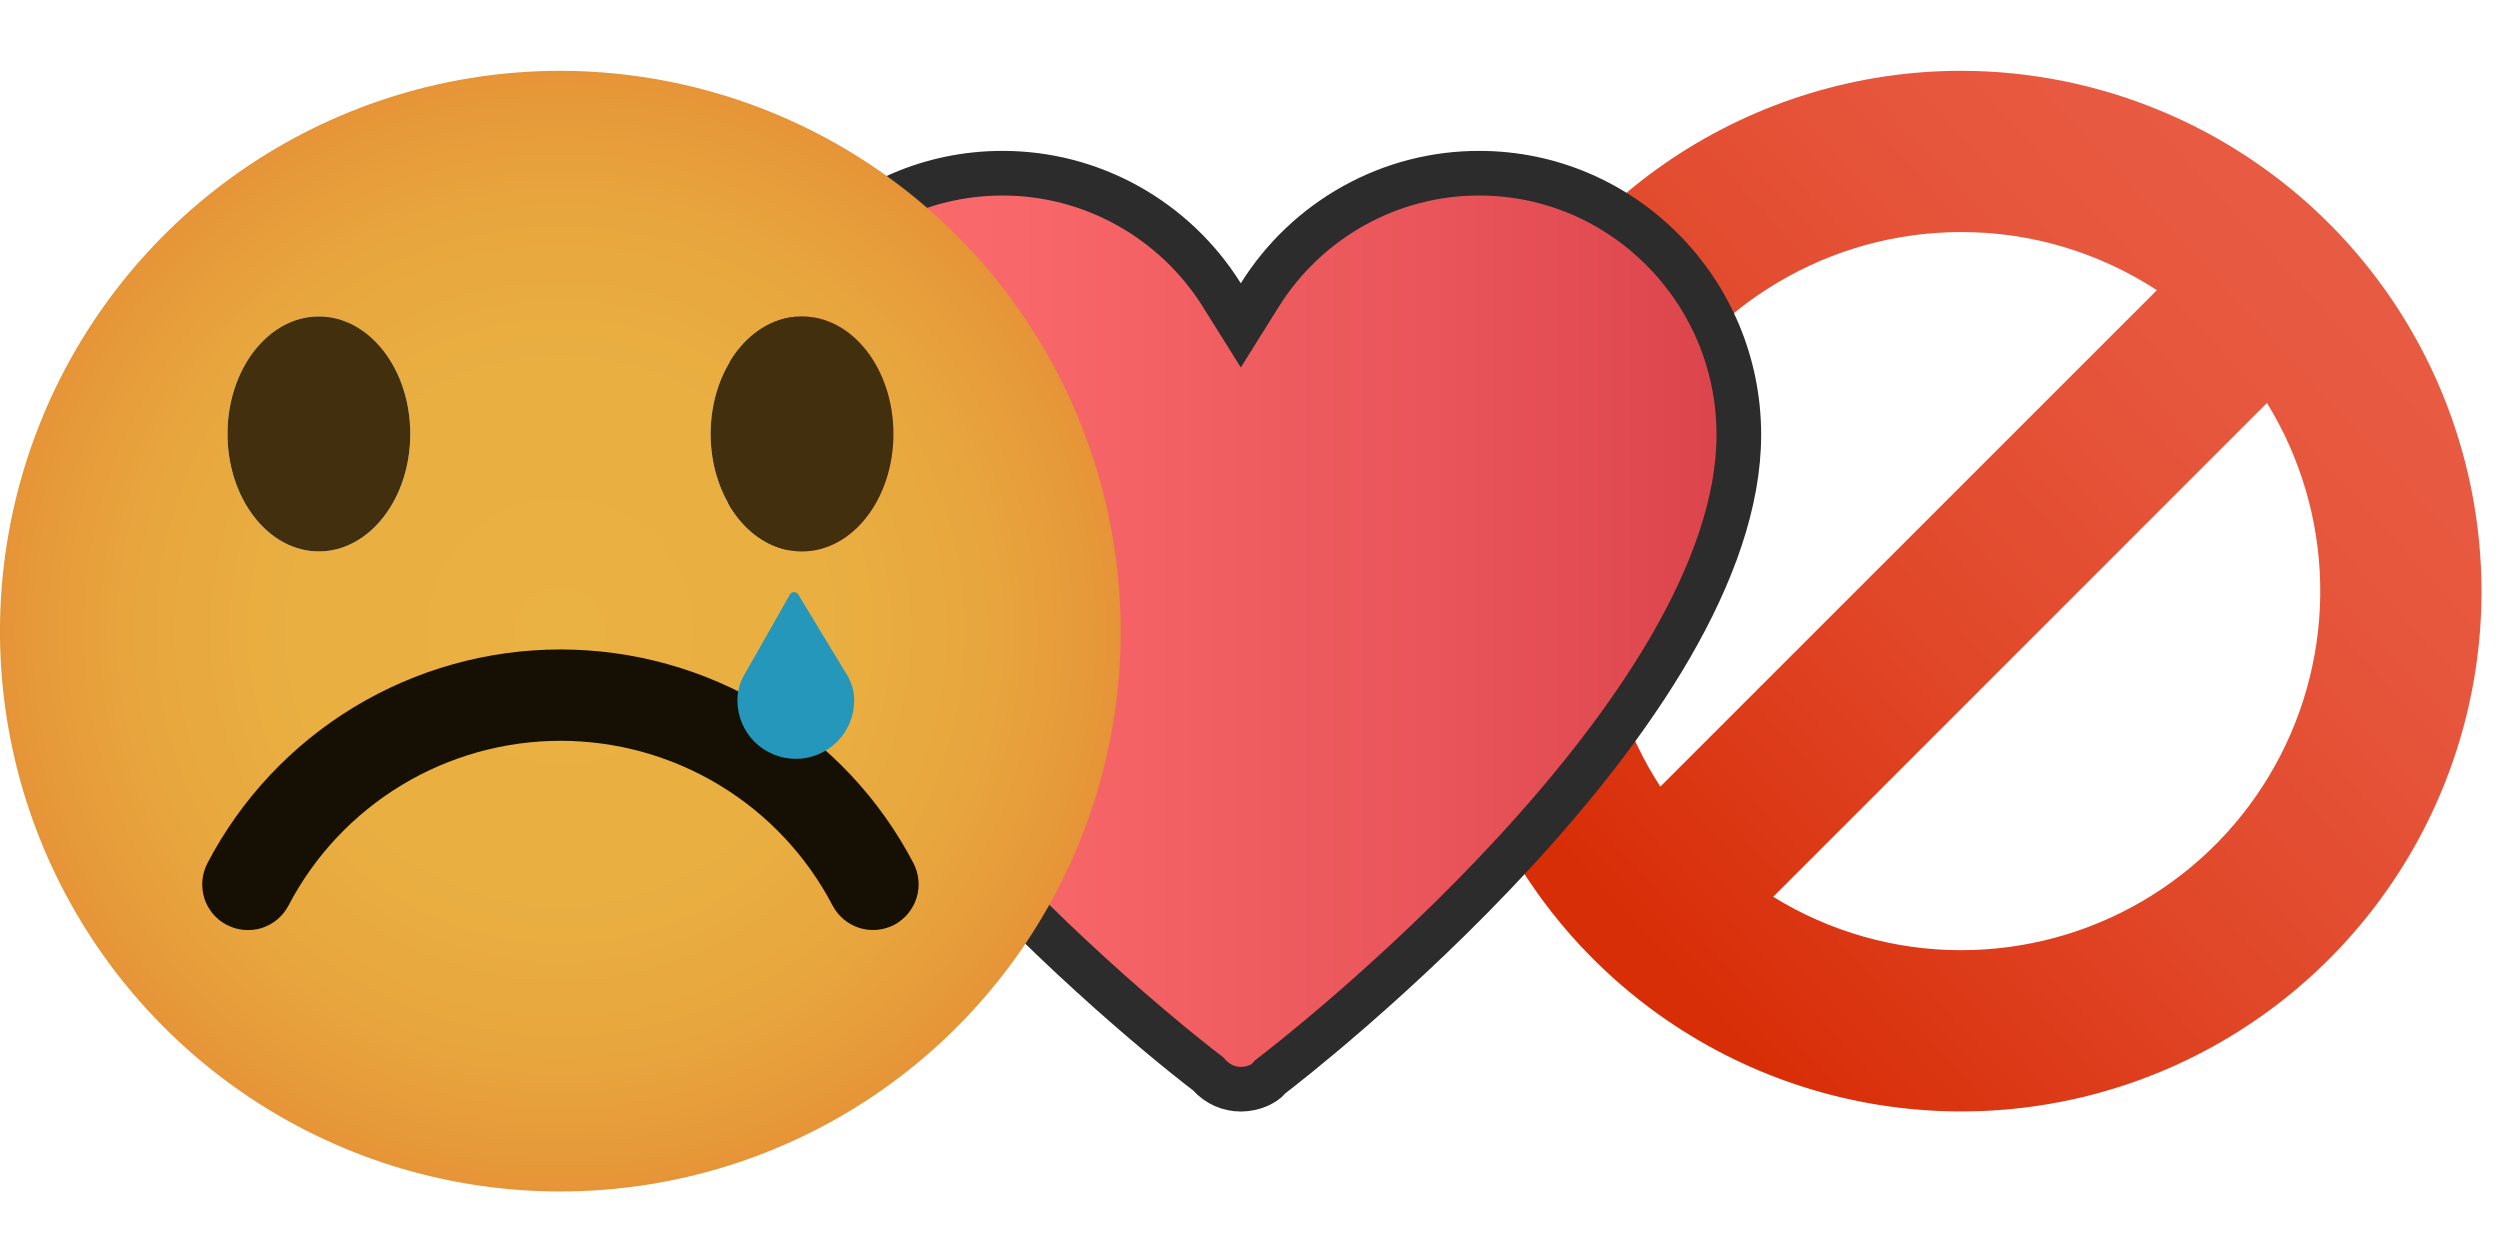 <svg width="28" height="14" viewBox="0 0 28 14" fill="none" xmlns="http://www.w3.org/2000/svg">
<path d="M21.966 0.793C20.814 0.793 19.687 1.135 18.728 1.775C17.77 2.415 17.023 3.325 16.582 4.39C16.14 5.455 16.025 6.626 16.25 7.757C16.474 8.887 17.029 9.926 17.844 10.741C18.659 11.556 19.697 12.111 20.828 12.336C21.958 12.561 23.13 12.446 24.195 12.005C25.26 11.564 26.17 10.817 26.81 9.859C27.451 8.901 27.793 7.774 27.793 6.621C27.791 5.076 27.177 3.595 26.085 2.502C24.992 1.41 23.511 0.795 21.966 0.793ZM21.966 2.599C22.744 2.598 23.505 2.825 24.157 3.25L18.596 8.81C18.201 8.204 17.978 7.502 17.949 6.779C17.92 6.055 18.087 5.338 18.432 4.701C18.777 4.065 19.288 3.534 19.91 3.164C20.532 2.794 21.242 2.599 21.966 2.599H21.966ZM21.966 10.642C21.222 10.643 20.492 10.435 19.86 10.044L25.39 4.513C25.765 5.123 25.971 5.821 25.986 6.536C26.001 7.251 25.825 7.958 25.476 8.582C25.127 9.207 24.618 9.727 24.001 10.089C23.384 10.451 22.681 10.642 21.966 10.642V10.642Z" fill="url(#paint0_linear)"/>
<path d="M14.246 12.045L14.225 12.061L14.208 12.081C14.162 12.135 14.042 12.199 13.897 12.199L13.896 12.199C13.831 12.199 13.766 12.185 13.706 12.159C13.646 12.132 13.592 12.093 13.547 12.044L13.53 12.026L13.511 12.011C13.428 11.95 12.118 10.94 10.831 9.544C10.188 8.846 9.557 8.058 9.088 7.248C8.617 6.436 8.32 5.623 8.32 4.87C8.32 3.253 9.626 1.94 11.226 1.94L11.226 1.94C11.717 1.939 12.2 2.064 12.63 2.303C13.06 2.542 13.423 2.886 13.685 3.305L13.897 3.644L14.109 3.305C14.371 2.886 14.734 2.542 15.164 2.303C15.594 2.064 16.077 1.939 16.568 1.94H16.568C18.169 1.94 19.475 3.253 19.475 4.87C19.475 5.623 19.179 6.436 18.708 7.249C18.238 8.059 17.605 8.848 16.96 9.548C15.67 10.947 14.351 11.965 14.246 12.045Z" fill="url(#paint1_linear)" stroke="#2C2C2C" stroke-width="0.5"/>
<path d="M6.277 0.793C5.035 0.793 3.822 1.161 2.79 1.85C1.758 2.54 0.953 3.52 0.478 4.667C0.003 5.813 -0.122 7.075 0.12 8.293C0.362 9.51 0.96 10.628 1.838 11.506C2.715 12.384 3.833 12.982 5.051 13.224C6.268 13.466 7.53 13.342 8.677 12.867C9.824 12.393 10.804 11.588 11.494 10.556C12.183 9.524 12.552 8.311 12.552 7.07C12.55 5.406 11.889 3.811 10.712 2.634C9.536 1.457 7.941 0.795 6.277 0.793ZM3.571 6.176C3.003 6.176 2.548 5.587 2.548 4.86C2.548 4.133 3.005 3.544 3.571 3.544C4.137 3.544 4.595 4.133 4.595 4.86C4.595 5.587 4.137 6.176 3.571 6.176ZM8.982 6.176C8.414 6.176 7.959 5.587 7.959 4.86C7.959 4.133 8.416 3.544 8.982 3.544C9.548 3.544 10.006 4.133 10.006 4.86C10.006 5.587 9.548 6.176 8.982 6.176Z" fill="url(#paint2_radial)"/>
<path d="M10.014 10.359C9.894 10.421 9.754 10.433 9.625 10.393C9.496 10.352 9.388 10.262 9.325 10.142C9.034 9.585 8.596 9.119 8.059 8.794C7.522 8.469 6.906 8.297 6.278 8.297C5.65 8.297 5.034 8.469 4.497 8.794C3.96 9.119 3.522 9.585 3.231 10.142C3.2 10.202 3.157 10.255 3.106 10.298C3.054 10.341 2.995 10.373 2.931 10.394C2.866 10.414 2.799 10.421 2.732 10.415C2.665 10.409 2.6 10.39 2.54 10.359C2.48 10.328 2.427 10.286 2.384 10.234C2.341 10.182 2.308 10.123 2.288 10.059C2.268 9.994 2.261 9.927 2.267 9.86C2.273 9.793 2.292 9.728 2.323 9.668C2.7 8.946 3.269 8.341 3.966 7.919C4.663 7.497 5.462 7.274 6.277 7.274C7.092 7.274 7.891 7.497 8.588 7.919C9.286 8.341 9.854 8.946 10.231 9.668C10.293 9.789 10.306 9.929 10.265 10.058C10.224 10.187 10.134 10.295 10.014 10.359Z" fill="url(#paint3_radial)"/>
<path d="M8.983 6.176C9.548 6.176 10.006 5.587 10.006 4.86C10.006 4.133 9.548 3.544 8.983 3.544C8.417 3.544 7.959 4.133 7.959 4.86C7.959 5.587 8.417 6.176 8.983 6.176Z" fill="#422F0D"/>
<path d="M3.571 6.176C4.137 6.176 4.595 5.587 4.595 4.86C4.595 4.133 4.137 3.544 3.571 3.544C3.006 3.544 2.548 4.133 2.548 4.86C2.548 5.587 3.006 6.176 3.571 6.176Z" fill="#422F0D"/>
<path d="M9.473 7.538L8.941 6.659C8.936 6.651 8.929 6.644 8.921 6.639C8.913 6.634 8.903 6.632 8.894 6.632C8.884 6.632 8.875 6.634 8.867 6.639C8.858 6.644 8.851 6.651 8.847 6.659L8.344 7.544C8.288 7.634 8.259 7.739 8.259 7.845C8.259 8.019 8.328 8.185 8.45 8.308C8.573 8.43 8.739 8.499 8.913 8.499C9.086 8.499 9.253 8.43 9.375 8.308C9.498 8.185 9.567 8.019 9.567 7.845C9.567 7.736 9.534 7.628 9.473 7.537V7.538Z" fill="url(#paint4_radial)"/>
<defs>
<linearGradient id="paint0_linear" x1="26.208" y1="2.716" x2="17.63" y2="10.607" gradientUnits="userSpaceOnUse">
<stop stop-color="#E85B43"/>
<stop offset="0.221" stop-color="#E6563C"/>
<stop offset="0.532" stop-color="#E1482A"/>
<stop offset="0.896" stop-color="#D9310C"/>
<stop offset="0.949" stop-color="#D82E07"/>
</linearGradient>
<linearGradient id="paint1_linear" x1="8.07" y1="7.069" x2="19.725" y2="7.069" gradientUnits="userSpaceOnUse">
<stop stop-color="#FE6E6F"/>
<stop offset="0.284" stop-color="#F86769"/>
<stop offset="0.683" stop-color="#E9555A"/>
<stop offset="0.949" stop-color="#DD454D"/>
</linearGradient>
<radialGradient id="paint2_radial" cx="0" cy="0" r="1" gradientUnits="userSpaceOnUse" gradientTransform="translate(6.276 7.069) scale(8.221)">
<stop stop-color="#EAB242"/>
<stop offset="0.362" stop-color="#E9AF41"/>
<stop offset="0.562" stop-color="#E8A73E"/>
<stop offset="0.723" stop-color="#E69939"/>
<stop offset="0.863" stop-color="#E48632"/>
<stop offset="0.949" stop-color="#E2762D"/>
</radialGradient>
<radialGradient id="paint3_radial" cx="0" cy="0" r="1" gradientUnits="userSpaceOnUse" gradientTransform="translate(-541.173 466.462) rotate(89.312) scale(11.435 1.932)">
<stop offset="0.778" stop-color="#422F0D"/>
<stop offset="0.842" stop-color="#2F2109"/>
<stop offset="0.913" stop-color="#160F04"/>
</radialGradient>
<radialGradient id="paint4_radial" cx="0" cy="0" r="1" gradientUnits="userSpaceOnUse" gradientTransform="translate(238.643 7.216) scale(1.289)">
<stop offset="0.665" stop-color="#43BAE8"/>
<stop offset="0.786" stop-color="#37ADD7"/>
<stop offset="0.949" stop-color="#2497BA"/>
</radialGradient>
</defs>
</svg>
